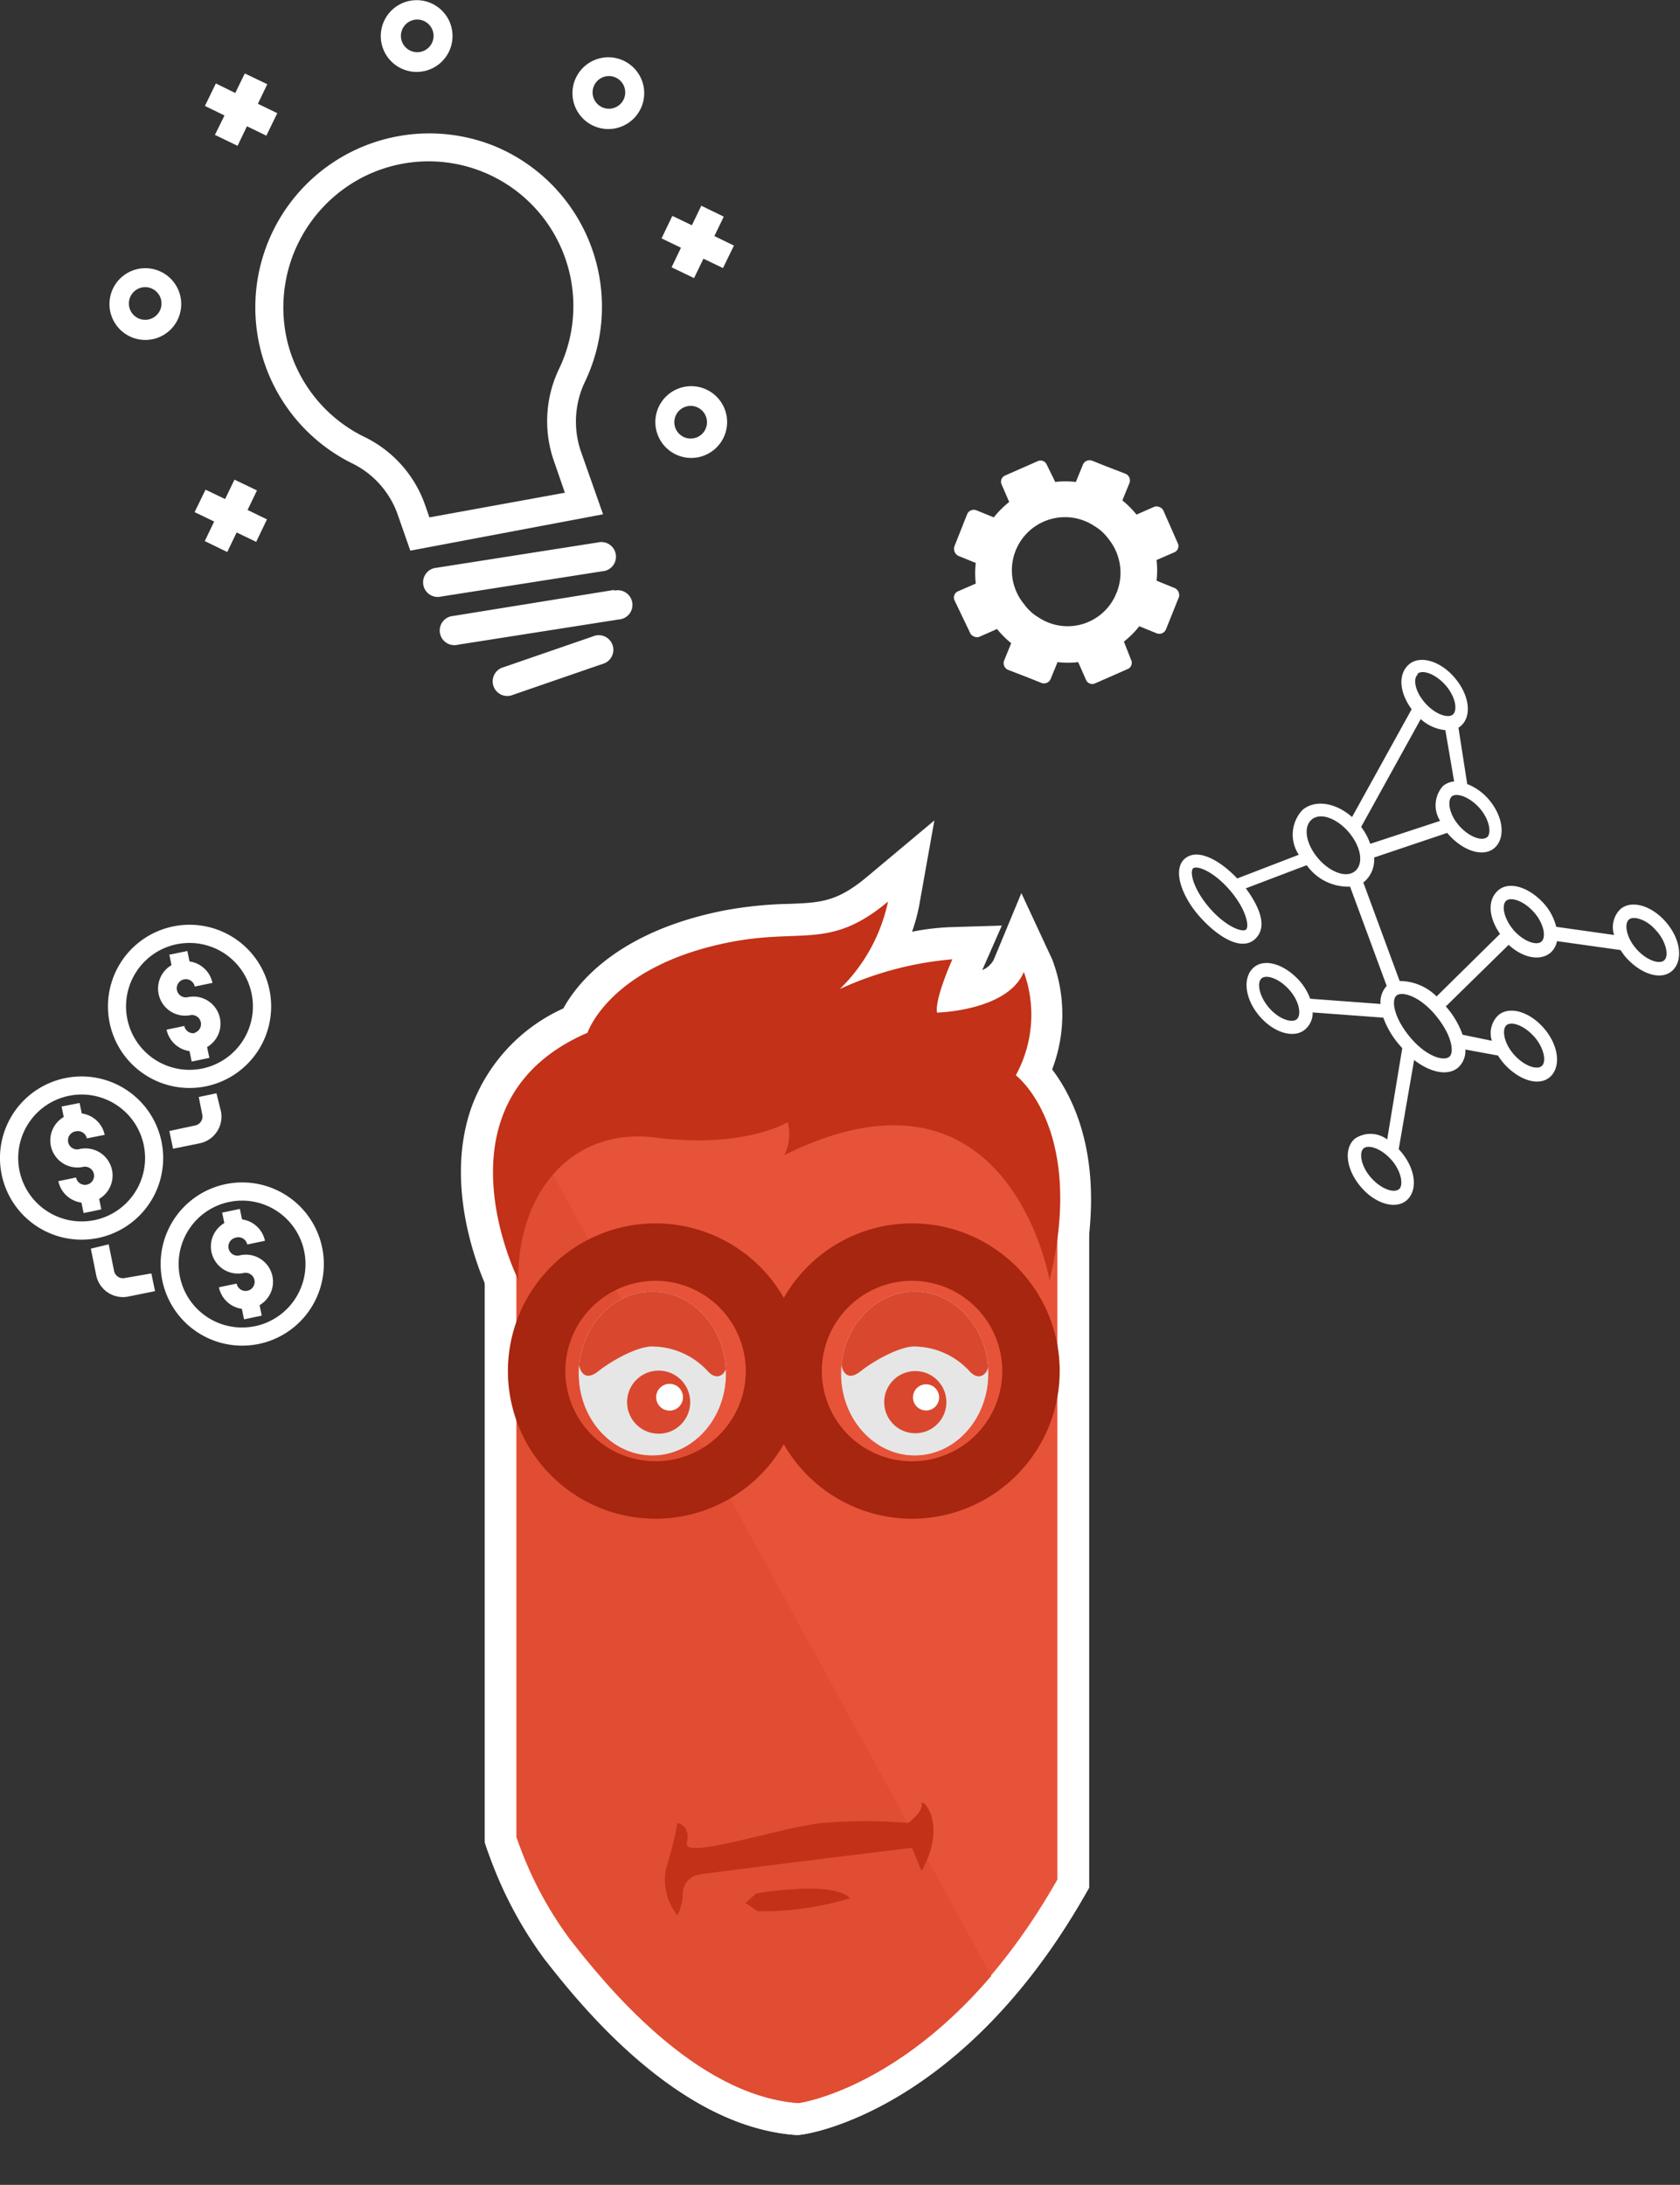 <svg xmlns="http://www.w3.org/2000/svg" xmlns:xlink="http://www.w3.org/1999/xlink" viewBox="0 0 109.12 141.89"><rect x="0" y="0" width="109.12" height="141.89" fill="#333333" stroke="none"/><defs><style>.cls-1{fill:#fff;}.cls-2{fill:none;}.cls-3{fill:#e6e6e6;}.cls-4{clip-path:url(#clip-path);}.cls-5{clip-path:url(#clip-path-2);}.cls-6{fill:#e75339;}.cls-7{clip-path:url(#clip-path-3);}.cls-8{fill:#e04d33;}.cls-9{fill:#c23118;}.cls-10{clip-path:url(#clip-path-4);}.cls-11{fill:#d9482e;}.cls-12{fill:#a62610;}.cls-13{clip-path:url(#clip-path-5);}</style><clipPath id="clip-path"><path class="cls-1" d="M42.37,96.57a7.4,7.4,0,0,1,0-14.76,7.4,7.4,0,0,1,0,14.76Zm0-10.64a3.31,3.31,0,0,0,0,6.52,3.31,3.31,0,0,0,0-6.52Z"/></clipPath><clipPath id="clip-path-2"><path class="cls-1" d="M59.41,96.57a7.4,7.4,0,1,1,6.84-7.38A7.13,7.13,0,0,1,59.41,96.57Zm0-10.64a3.31,3.31,0,0,0,0,6.52,3.31,3.31,0,0,0,0-6.52Z"/></clipPath><clipPath id="clip-path-3"><path class="cls-2" d="M33.55,79.88v39.43A24,24,0,0,0,37,125.92c2.22,2.85,8.08,10.15,14.85,10.66,0,0,9.33-1.21,16.88-14.52V79.88l-3.52-7.32s-6-3.25-6.4-3.35-9.34,1.43-9.92,1.22-9.55,1.93-9.55,1.93l-4.07,3.46Z"/></clipPath><clipPath id="clip-path-4"><ellipse class="cls-3" cx="42.37" cy="89.2" rx="4.78" ry="5.32"/></clipPath><clipPath id="clip-path-5"><ellipse class="cls-3" cx="59.41" cy="89.2" rx="4.78" ry="5.32"/></clipPath></defs><title>brand-planning</title><g id="Layer_2" data-name="Layer 2"><g id="Layer_1-2" data-name="Layer 1"><path class="cls-1" d="M38.82,35.23,28.37,36.87a.95.95,0,1,0,.29,1.87L39.12,37.1a.95.95,0,1,0-.29-1.87Z"/><path class="cls-1" d="M39.9,38.31,29.45,40a.95.95,0,1,0,.29,1.87l10.45-1.64a.95.95,0,1,0-.29-1.87Z"/><path class="cls-1" d="M38.51,41.33l-5.8,2a.95.95,0,1,0,.62,1.79l5.8-2a.95.95,0,1,0-.62-1.79Z"/><polygon class="cls-1" points="15.43 9.47 16.04 8.2 17.3 8.81 18.01 7.35 16.75 6.74 17.36 5.47 15.9 4.77 15.28 6.04 14.02 5.42 13.31 6.88 14.58 7.5 13.96 8.76 15.43 9.47"/><polygon class="cls-1" points="47.01 14.07 45.55 13.36 44.94 14.63 43.67 14.02 42.97 15.48 44.23 16.09 43.62 17.36 45.08 18.06 45.69 16.8 46.96 17.41 47.67 15.95 46.4 15.33 47.01 14.07"/><polygon class="cls-1" points="15.23 31.15 14.62 32.41 13.35 31.8 12.64 33.26 13.91 33.87 13.3 35.14 14.76 35.85 15.37 34.58 16.64 35.19 17.34 33.73 16.08 33.12 16.69 31.85 15.23 31.15"/><path class="cls-1" d="M27.86,4.53a2.33,2.33,0,1,0-3-1.43A2.33,2.33,0,0,0,27.86,4.53Zm-1.11-3.2a1.06,1.06,0,1,1-.65,1.35A1.06,1.06,0,0,1,26.75,1.33Z"/><path class="cls-1" d="M44.1,25.22a2.33,2.33,0,1,0,3,1.43A2.33,2.33,0,0,0,44.1,25.22Zm1.11,3.2a1.06,1.06,0,1,1,.65-1.35A1.06,1.06,0,0,1,45.22,28.42Z"/><path class="cls-1" d="M11.63,18.95a2.33,2.33,0,1,0-1.43,3A2.33,2.33,0,0,0,11.63,18.95Zm-3.2,1.11a1.06,1.06,0,1,1,1.35.65A1.06,1.06,0,0,1,8.43,20.06Z"/><path class="cls-1" d="M40.31,8.24a2.33,2.33,0,1,0-3-1.43A2.33,2.33,0,0,0,40.31,8.24ZM39.2,5a1.06,1.06,0,1,1-.65,1.35A1.06,1.06,0,0,1,39.2,5Z"/><path class="cls-1" d="M32.15,9.5a11.3,11.3,0,0,0-9.22,20.62,5.86,5.86,0,0,1,2.93,3.38l.79,2.26L39.17,33.4l-1.41-4A6,6,0,0,1,38,24.78,11.29,11.29,0,0,0,32.15,9.5ZM36.29,24A7.85,7.85,0,0,0,36,30l.69,2L27.89,33.6l-.25-.72a7.76,7.76,0,0,0-3.9-4.47,9.4,9.4,0,0,1-5.06-6.17,9.51,9.51,0,0,1,5-10.79A9.4,9.4,0,0,1,36.29,24Z"/><path class="cls-1" d="M105.62,62.19c1,1.11,2.3,1.49,3,.85s.57-2-.39-3.13-2.3-1.49-3-.85a1.63,1.63,0,0,0-.39,1.66l-3.76-.53a3.54,3.54,0,0,0-.79-1.5c-1-1.11-2.3-1.49-3-.85s-.59,1.76.14,2.81l-4.12,4.06a3.42,3.42,0,0,0-2.4-1l-2.36-6.4.1-.08a1.88,1.88,0,0,0,.6-1.54L94,54.09l.09.11c1,1.11,2.3,1.49,3,.85s.57-2-.39-3.13a3.52,3.52,0,0,0-1.4-1l-.57-3.66.15-.11c.74-.64.57-2-.39-3.13s-2.3-1.49-3-.85-.59,1.82.2,2.89l-3.87,7c-1.07-.94-2.41-1.16-3.23-.45a2.35,2.35,0,0,0-.23,2.9l-4,1.54c-1.12-1.19-2.59-2-3.41-1.28s-.18,2.48,1,3.79S80.63,61.78,81.5,61s.32-2.08-.58-3.31l3.95-1.5.08.1a3.29,3.29,0,0,0,2.74,1.29l2.38,6.45a1.52,1.52,0,0,0-.4,1.17l-4.57-.34a3.71,3.71,0,0,0-.69-1.16c-1-1.11-2.3-1.49-3-.85s-.57,2,.39,3.13,2.3,1.49,3,.85a1.41,1.41,0,0,0,.46-1.08l4.59.34a5.63,5.63,0,0,0,1.08,1.81l.15.17L90.1,74a1.8,1.8,0,0,0-2.1-.05c-.74.64-.57,2,.39,3.13s2.3,1.49,3,.85.57-2-.39-3.13l-.15-.17,1-5.79c1.08.83,2.2,1.05,2.86.49a1.47,1.47,0,0,0,.47-1.17l2.12.39a4,4,0,0,0,.39.53c1,1.11,2.3,1.49,3,.85s.57-2-.39-3.13-2.3-1.49-3-.85a1.61,1.61,0,0,0-.4,1.64L95,67.2a5.61,5.61,0,0,0-1.09-1.84l0,0,4.08-4c.92.85,2.05,1.08,2.72.51a1.32,1.32,0,0,0,.42-.75l4.13.58A4,4,0,0,0,105.62,62.19ZM80.93,60.37c-.23.2-1.31-.18-2.38-1.42s-1.29-2.36-1.05-2.56,1.31.18,2.38,1.42S81.16,60.17,80.93,60.37Zm15.65-6c-.31.27-1.15,0-1.81-.75S94,52,94.29,51.73s1.15,0,1.81.75S96.89,54.12,96.58,54.39Zm-2.13-3.62a1.3,1.3,0,0,0-.73.3,1.88,1.88,0,0,0-.18,2.26L89,54.8a4,4,0,0,0-.59-1.1l3.87-7a2.82,2.82,0,0,0,1.6.72Zm-2.37-7c.31-.27,1.15,0,1.81.75s.79,1.63.48,1.9-1.15,0-1.81-.75S91.77,44.08,92.08,43.81ZM85.62,55.75c-.77-.9-1-2-.44-2.51s1.65-.1,2.42.8,1,2,.44,2.51S86.39,56.65,85.62,55.75Zm-3.2,9.69c-.65-.76-.79-1.63-.48-1.9s1.15,0,1.81.75.79,1.63.48,1.9S83.07,66.2,82.42,65.44Zm8.44,11.79c-.31.27-1.15,0-1.81-.75s-.79-1.63-.48-1.9,1.15,0,1.81.75S91.17,77,90.86,77.24Zm8.8-9.9c.65.76.79,1.63.48,1.9s-1.15,0-1.81-.75-.79-1.63-.48-1.9S99,66.58,99.66,67.34Zm-5.53,1.3c-.35.3-1.48,0-2.54-1.27s-1.23-2.4-.89-2.7,1.48,0,2.54,1.27S94.48,68.34,94.13,68.64Zm4.18-8.23c-.65-.76-.79-1.63-.48-1.9s1.15,0,1.81.75.79,1.63.48,1.9S99,61.17,98.31,60.41Zm9.3.07c.65.76.79,1.63.48,1.9s-1.15,0-1.81-.75-.79-1.63-.48-1.9S107,59.72,107.61,60.48Z"/><path class="cls-1" d="M76.25,38.17l-1.13-.46a5.65,5.65,0,0,0,0-1.34l1.13-.49a.44.44,0,0,0,.25-.6l-.92-2.09a.46.46,0,0,0-.27-.26.44.44,0,0,0-.38,0l-1.11.49a6.09,6.09,0,0,0-.92-.92l.46-1.13a.47.47,0,0,0-.25-.6l-1.27-.49v0l-.9-.36a.47.47,0,0,0-.6.25l-.46,1.13a5.65,5.65,0,0,0-1.34,0L68,30.2a.44.44,0,0,0-.6-.25l-2.09.92a.44.44,0,0,0-.25.6l.49,1.13a6.1,6.1,0,0,0-1,1l-1.13-.46a.47.47,0,0,0-.6.25L62,35.46a.51.51,0,0,0,.25.64l1.13.46a5.65,5.65,0,0,0,0,1.34l-1.13.49a.44.44,0,0,0-.25.6L63,41.08a.46.46,0,0,0,.27.26.44.44,0,0,0,.38,0l1.11-.49a6.1,6.1,0,0,0,.92.92l-.46,1.13a.47.47,0,0,0,.25.6l1.27.49v0l.9.36a.47.47,0,0,0,.6-.25L68.69,43a5.65,5.65,0,0,0,1.34,0l.5,1.13a.44.44,0,0,0,.6.25l2.09-.92a.44.44,0,0,0,.25-.6L73,41.67a6.09,6.09,0,0,0,1-1l1.13.46a.47.47,0,0,0,.6-.25l.85-2.12A.51.51,0,0,0,76.25,38.17Zm-3.71.28a3.41,3.41,0,0,1-5.08,1.65h0a3.44,3.44,0,0,1-.4-.28,3.32,3.32,0,0,1-.54-.58h0a3.45,3.45,0,0,1,4.56-5.08h0a3.45,3.45,0,0,1,.4.28A3.32,3.32,0,0,1,72,35h0A3.48,3.48,0,0,1,72.54,38.46Z"/><path class="cls-1" d="M15.37,80.36a.59.59,0,0,1,.69.46l1.15-.24a1.77,1.77,0,0,0-1.49-1.39l-.14-.68-1.15.24.14.68a1.76,1.76,0,0,0,1.26,3.24.59.59,0,1,1-.46.69l-1.15.24A1.77,1.77,0,0,0,15.71,85l.14.68L17,85.44l-.14-.68a1.76,1.76,0,0,0-1.26-3.24.59.59,0,1,1-.24-1.15Z"/><path class="cls-1" d="M14.66,76.9A5.3,5.3,0,1,0,20.92,81,5.3,5.3,0,0,0,14.66,76.9Zm1.88,9.23a4.12,4.12,0,1,1,3.22-4.86A4.12,4.12,0,0,1,16.55,86.13Z"/><path class="cls-1" d="M4.95,73.47a.59.59,0,0,1,.69.46L6.8,73.7a1.77,1.77,0,0,0-1.49-1.39l-.14-.68L4,71.86l.14.68a1.76,1.76,0,0,0,1.26,3.24.59.59,0,1,1-.46.69l-1.15.24A1.77,1.77,0,0,0,5.29,78.1l.14.68,1.15-.24-.14-.68a1.76,1.76,0,0,0-1.26-3.24.59.59,0,1,1-.24-1.15Z"/><path class="cls-1" d="M10.49,74.14A5.3,5.3,0,1,0,6.36,80.4,5.3,5.3,0,0,0,10.49,74.14Zm-4.37,5.1a4.12,4.12,0,1,1,3.22-4.86A4.12,4.12,0,0,1,6.13,79.24Z"/><path class="cls-1" d="M12.66,67.09a.59.59,0,0,1-.69-.46l-1.15.24a1.77,1.77,0,0,0,1.49,1.39l.14.68,1.15-.24L13.45,68a1.76,1.76,0,0,0-1.26-3.24.59.59,0,1,1,.46-.69l1.15-.24a1.77,1.77,0,0,0-1.49-1.39l-.14-.68L11,62l.14.68a1.76,1.76,0,0,0,1.26,3.24.59.59,0,0,1,.24,1.15Z"/><path class="cls-1" d="M13.37,70.55a5.3,5.3,0,1,0-6.25-4.13A5.3,5.3,0,0,0,13.37,70.55Zm-1.88-9.23a4.12,4.12,0,1,1-3.22,4.86A4.12,4.12,0,0,1,11.48,61.32Z"/><path class="cls-1" d="M5.9,81.09l.35,1.73A1.77,1.77,0,0,0,8.34,84.2l1.73-.35-.24-1.15L8.1,83a.59.59,0,0,1-.69-.46l-.35-1.73Z"/><path class="cls-1" d="M13.14,72.4a.59.59,0,0,1-.46.69L11,73.45l.24,1.15,1.73-.35a1.77,1.77,0,0,0,1.38-2.08L14.06,71l-1.15.24Z"/><path class="cls-1" d="M42.75,96.52a7.34,7.34,0,0,1,0-14.64,7.34,7.34,0,0,1,0,14.64Zm0-10.52a3.25,3.25,0,0,0,0,6.4,3.25,3.25,0,0,0,0-6.4Z"/><path class="cls-1" d="M51.91,138.65l-.21,0c-7-.53-12.61-6.79-16.25-11.45A28.21,28.21,0,0,1,31.6,120l-.11-.33V79.45l2.13-4.91,4.93-4.08.47-.11c7.83-1.86,9.6-2.07,10.33-2s3.7-.46,5.47-.72c3.88-.57,4.09-.59,4.63-.45.28.07.63.17,6.81,3.54l.59.32,3.89,8.34V122.6l-.27.47c-8,14-17.92,15.5-18.34,15.55Zm-16.3-19.71a23.79,23.79,0,0,0,3.08,5.7c1.8,2.3,7.22,9.23,13.08,9.86,1.27-.25,8.52-2.15,14.84-13V80.34L63.69,74c-2.09-1.14-4.27-2.31-5.15-2.75-.67.08-2,.28-3.12.44-4.64.69-5.93.84-6.62.75-1,.1-4.93,1-8.36,1.77L37,77.09l-1.4,3.22ZM48.92,72.48Z"/><path class="cls-1" d="M51.86,138.65l-.21,0c-7.83-.6-14.21-8.77-16.31-11.45a26,26,0,0,1-3.75-7.26l-.09-.3V79.48l2-4.91,4.83-4.1.48-.11c7.84-1.86,9.62-2.07,10.34-2s3.72-.46,5.49-.72c3.88-.57,4.1-.59,4.64-.45.26.07.63.16,6.86,3.53l.59.32,4,8.34V122.6l-.27.47c-8,14-18,15.5-18.4,15.55ZM35.61,119a21.67,21.67,0,0,0,3,5.68c4.79,6.12,9.21,9.44,13.14,9.86,1.27-.25,8.57-2.14,14.9-13V80.35l-3-6.29c-2.12-1.14-4.33-2.32-5.22-2.76-.67.08-2,.28-3.14.44-4.66.69-5.95.84-6.64.75-1,.1-4.92,1-8.36,1.76l-3.31,2.81-1.31,3.22Zm13.11-46.5Z"/><path class="cls-1" d="M67.76,93.31l-1.67-9.84c0-.05-1-5.65-5-7.63-2.39-1.21-5.53-.87-9.33,1l-7.05,3.48,3-4.37a21.58,21.58,0,0,1-5.46,0,5.28,5.28,0,0,0-4.36,1.22,7.82,7.82,0,0,0-2.19,5.94l.18,9-4.08-8.08c-.13-.26-3.22-6.49-1.15-12.19a11.3,11.3,0,0,1,5.94-6.35c.91-1.66,3.55-5,10.44-6.36a25.59,25.59,0,0,1,4.2-.43c2.08-.08,3.13-.12,5.1-1.77l4.36-3.65-1,5.6a11.86,11.86,0,0,1-.45,1.63,15.62,15.62,0,0,1,2.54-.3l3.29-.1L63.8,63a1.51,1.51,0,0,0,.74-.66L66.34,58l2,4.3a10,10,0,0,1,0,7.15c1.51,2,3.69,6.36,1.78,14.22ZM53.11,62.75c-.57.06-1.13.08-1.7.1a21.44,21.44,0,0,0-3.57.35c-6.4,1.25-7.69,4.43-7.74,4.56l-.29.88L39,69a7.49,7.49,0,0,0-4.43,4.31,7.82,7.82,0,0,0-.42,1.91,9.65,9.65,0,0,1,1-1.1,9.33,9.33,0,0,1,7.63-2.25h.11ZM58,71a10.88,10.88,0,0,1,5,1.17,11.37,11.37,0,0,1,3.42,2.72,6.46,6.46,0,0,0-1.8-3.46l-1.26-1,.69-1.5a7.51,7.51,0,0,0,.64-1.83,12.69,12.69,0,0,1-3.87.74l-1.88,0L58.77,66a4.11,4.11,0,0,1,.06-1.12,23.34,23.34,0,0,0-3.39,1.22L43.14,71.88c4.6.49,6.89-.77,6.92-.79l2.34-1.33L53,71.9A15.75,15.75,0,0,1,58,71Z"/><path class="cls-1" d="M44.38,128.23l-2-2.56c-.2-.25-1.88-2.5-1.08-4.9a21.46,21.46,0,0,0,.67-2.68l.35-2,2,.31a2.88,2.88,0,0,1,1.91,1.22l.13.21c.77-.15,1.74-.39,2.49-.57a36.69,36.69,0,0,1,4.38-.88,32.8,32.8,0,0,1,4.45-.1l0-.3,1.38-.73a2.23,2.23,0,0,1,2.6.58c.88.94,1.88,3.42.05,6.71l-2.12,3.82-1.63-4.14c-4.24.52-9.72,1.2-11.56,1.46a5.77,5.77,0,0,1-.51,1.63ZM61.89,117v0Z"/><path class="cls-1" d="M49.24,126.18h-.62l-3.54-2.36L48.16,121l.58-.1c2.75-.49,6.36-.73,7.94.9l2.23,2.3-3,1.08A21.47,21.47,0,0,1,49.24,126.18Z"/><path class="cls-1" d="M59.41,96.56a7.38,7.38,0,1,1,6.82-7.36A7.11,7.11,0,0,1,59.41,96.56Zm0-10.6a3.3,3.3,0,0,0,0,6.48,3.3,3.3,0,0,0,0-6.48Z"/><path class="cls-1" d="M42.37,96.56a7.38,7.38,0,0,1,0-14.72,7.38,7.38,0,0,1,0,14.72Zm0-10.6a3.3,3.3,0,0,0,0,6.48,3.3,3.3,0,0,0,0-6.48Z"/><path class="cls-1" d="M42.37,96.57a7.4,7.4,0,0,1,0-14.76,7.4,7.4,0,0,1,0,14.76Zm0-10.64a3.31,3.31,0,0,0,0,6.52,3.31,3.31,0,0,0,0-6.52Z"/><g class="cls-4"><path class="cls-1" d="M46.53,91.45a2.82,2.82,0,0,1-2-.93,2.89,2.89,0,0,0-2.13-1,6.73,6.73,0,0,0-2.23,1.18,2.79,2.79,0,0,1-2.82.56,2.82,2.82,0,0,1-1.71-2.16v0L35,85.63l1.52-3.07,2.34-1.83,5.37-.7,2.67,1.63.26.42s.28.46.44.7a12.51,12.51,0,0,1,.81,1l.3.4c.48.44.63,1.08,1.11,3.15l.23,1-1,1.29a2.77,2.77,0,0,1-1.34,1.54A2.6,2.6,0,0,1,46.53,91.45Zm-7.21-5.18v.05a6.34,6.34,0,0,1,3.41-.92,7.92,7.92,0,0,1,2.1.46l-.17-.23a5.4,5.4,0,0,1-.73-1l-.59-.36-2.81.37-.71.56Z"/></g><path class="cls-1" d="M42.78,95.17a4.11,4.11,0,1,1,4.11-4.11A4.11,4.11,0,0,1,42.78,95.17Zm0-4.11h0Z"/><path class="cls-1" d="M43.49,93.67a2.93,2.93,0,1,1,2.93-2.93A2.93,2.93,0,0,1,43.49,93.67Zm0-4.12a1.19,1.19,0,1,0,1.19,1.19A1.19,1.19,0,0,0,43.49,89.55Z"/><path class="cls-1" d="M42.58,98.83A9.78,9.78,0,1,1,52.36,89,9.79,9.79,0,0,1,42.58,98.83Zm0-15.45A5.66,5.66,0,1,0,48.24,89,5.67,5.67,0,0,0,42.58,83.38Z"/><path class="cls-1" d="M59.24,98.83A9.78,9.78,0,1,1,69,89,9.79,9.79,0,0,1,59.24,98.83Zm0-15.45A5.66,5.66,0,1,0,64.91,89,5.67,5.67,0,0,0,59.24,83.38Z"/><path class="cls-1" d="M59.41,96.57a7.4,7.4,0,1,1,6.84-7.38A7.13,7.13,0,0,1,59.41,96.57Zm0-10.64a3.31,3.31,0,0,0,0,6.52,3.31,3.31,0,0,0,0-6.52Z"/><g class="cls-5"><path class="cls-1" d="M63.57,91.45a2.82,2.82,0,0,1-2-.93,2.89,2.89,0,0,0-2.13-1,6.74,6.74,0,0,0-2.23,1.18,2.8,2.8,0,0,1-2.81.56,2.83,2.83,0,0,1-1.71-2.16v0l-.56-3.42,1.52-3.07,2.34-1.83L61.3,80,64,81.66l.26.42s.28.46.44.7a12.51,12.51,0,0,1,.81,1l.3.4c.48.44.63,1.08,1.11,3.15l.23,1-1,1.29a2.78,2.78,0,0,1-1.35,1.54A2.61,2.61,0,0,1,63.57,91.45Zm-7.21-5.18v.05a6.31,6.31,0,0,1,3.41-.92,7.92,7.92,0,0,1,2.1.46l-.17-.23a5.4,5.4,0,0,1-.73-1l-.59-.36-2.81.37-.71.56Z"/></g><path class="cls-1" d="M59.45,95.13a4.08,4.08,0,1,1,4.08-4.08A4.08,4.08,0,0,1,59.45,95.13Zm0-4.08a0,0,0,0,0,0,0l2,0Z"/><path class="cls-1" d="M60.15,93.66a2.91,2.91,0,1,1,2.91-2.91A2.92,2.92,0,0,1,60.15,93.66Zm0-4.12a1.21,1.21,0,1,0,1.21,1.21A1.21,1.21,0,0,0,60.15,89.54Z"/><ellipse class="cls-1" cx="42.75" cy="89.2" rx="4.72" ry="5.26"/><path class="cls-6" d="M33.55,79.88v39.43a26.25,26.25,0,0,0,3.52,6.61c2.22,2.85,8,10.15,14.79,10.66,0,0,9.27-1.21,16.82-14.52V79.88l-3.41-7.32s-6-3.25-6.35-3.35S49.61,70.64,49,70.43s-9.54,1.93-9.54,1.93l-4.18,3.46Z"/><g class="cls-7"><path class="cls-8" d="M35.39,75.31l31.13,56.91-4.64,7.72s-14.12,2.13-14.6,1.93-7.15-3.46-7.45-3.66a51.77,51.77,0,0,1-5-4.78c-.48-.81-5.22-36.67-5.22-36.67s2.32-10.08,2.13-10.59S35.39,75.31,35.39,75.31Z"/></g><path class="cls-9" d="M33.67,83.13s-5.85-11.59,4.49-16.06c0,0,1.43-4.36,9.29-5.89,4.7-.91,6.47.51,10.23-2.63a11.17,11.17,0,0,1-3.13,5.68,21.83,21.83,0,0,1,7.31-1.93s-1.15,2.54-1,3.46c0,0,4.59-.1,5.64-2.64a8.17,8.17,0,0,1-.52,6.71s4.59,3.46,2.19,13.31c0,0-2.61-15.35-17.22-8.13a3.06,3.06,0,0,0,.21-2.13s-2.82,1.73-8.56,1S33.57,77.85,33.67,83.13Z"/><path class="cls-9" d="M44,124.39a3.72,3.72,0,0,1-.75-3,23.75,23.75,0,0,0,.75-3s.88.14.61,1.29,6-1,8.81-1.29a32.69,32.69,0,0,1,5.56,0s.95-.68.88-1.22,1.77,1.15,0,4.34L59.24,120S46,121.62,45.35,121.75a1.25,1.25,0,0,0-1,1.29A3.5,3.5,0,0,1,44,124.39Z"/><path class="cls-9" d="M48.43,123.58l.68-.61s4.95-.88,6.1.3a19.39,19.39,0,0,1-6,.85Z"/><ellipse class="cls-1" cx="59.41" cy="89.2" rx="4.76" ry="5.3"/><ellipse class="cls-1" cx="42.37" cy="89.2" rx="4.76" ry="5.3"/><ellipse class="cls-3" cx="42.37" cy="89.2" rx="4.78" ry="5.32"/><g class="cls-10"><path class="cls-11" d="M37.63,88.72s.2,1.14,1.22.34,2.74-1.71,3.66-1.61A4.92,4.92,0,0,1,46,89.08c.71.73,1.22-.06,1.17-.36l.71-.89s-.48-2.08-.56-2.13-1.09-1.5-1.17-1.52a10.23,10.23,0,0,1-.69-1l-1.63-1-4.09.53-1.52,1.19-1,2.06Z"/></g><circle class="cls-11" cx="42.78" cy="91.06" r="2.05"/><circle class="cls-1" cx="43.49" cy="90.74" r="0.87"/><path class="cls-12" d="M42.58,98.63A9.59,9.59,0,1,1,52.17,89,9.6,9.6,0,0,1,42.58,98.63Zm0-15.45A5.86,5.86,0,1,0,48.44,89,5.87,5.87,0,0,0,42.58,83.18Z"/><path class="cls-12" d="M59.24,98.63A9.59,9.59,0,1,1,68.83,89,9.6,9.6,0,0,1,59.24,98.63Zm0-15.45A5.86,5.86,0,1,0,65.1,89,5.87,5.87,0,0,0,59.24,83.18Z"/><ellipse class="cls-3" cx="59.41" cy="89.2" rx="4.78" ry="5.32"/><g class="cls-13"><path class="cls-11" d="M54.67,88.72s.2,1.14,1.22.34,2.74-1.71,3.66-1.61A4.92,4.92,0,0,1,63,89.08c.71.73,1.22-.06,1.17-.36l.71-.89s-.48-2.08-.56-2.13-1.09-1.5-1.17-1.52a10.23,10.23,0,0,1-.69-1l-1.63-1-4.09.53-1.52,1.19-1,2.06Z"/></g><circle class="cls-11" cx="59.45" cy="91.06" r="2.02"/><circle class="cls-1" cx="60.15" cy="90.75" r="0.85"/></g></g></svg>